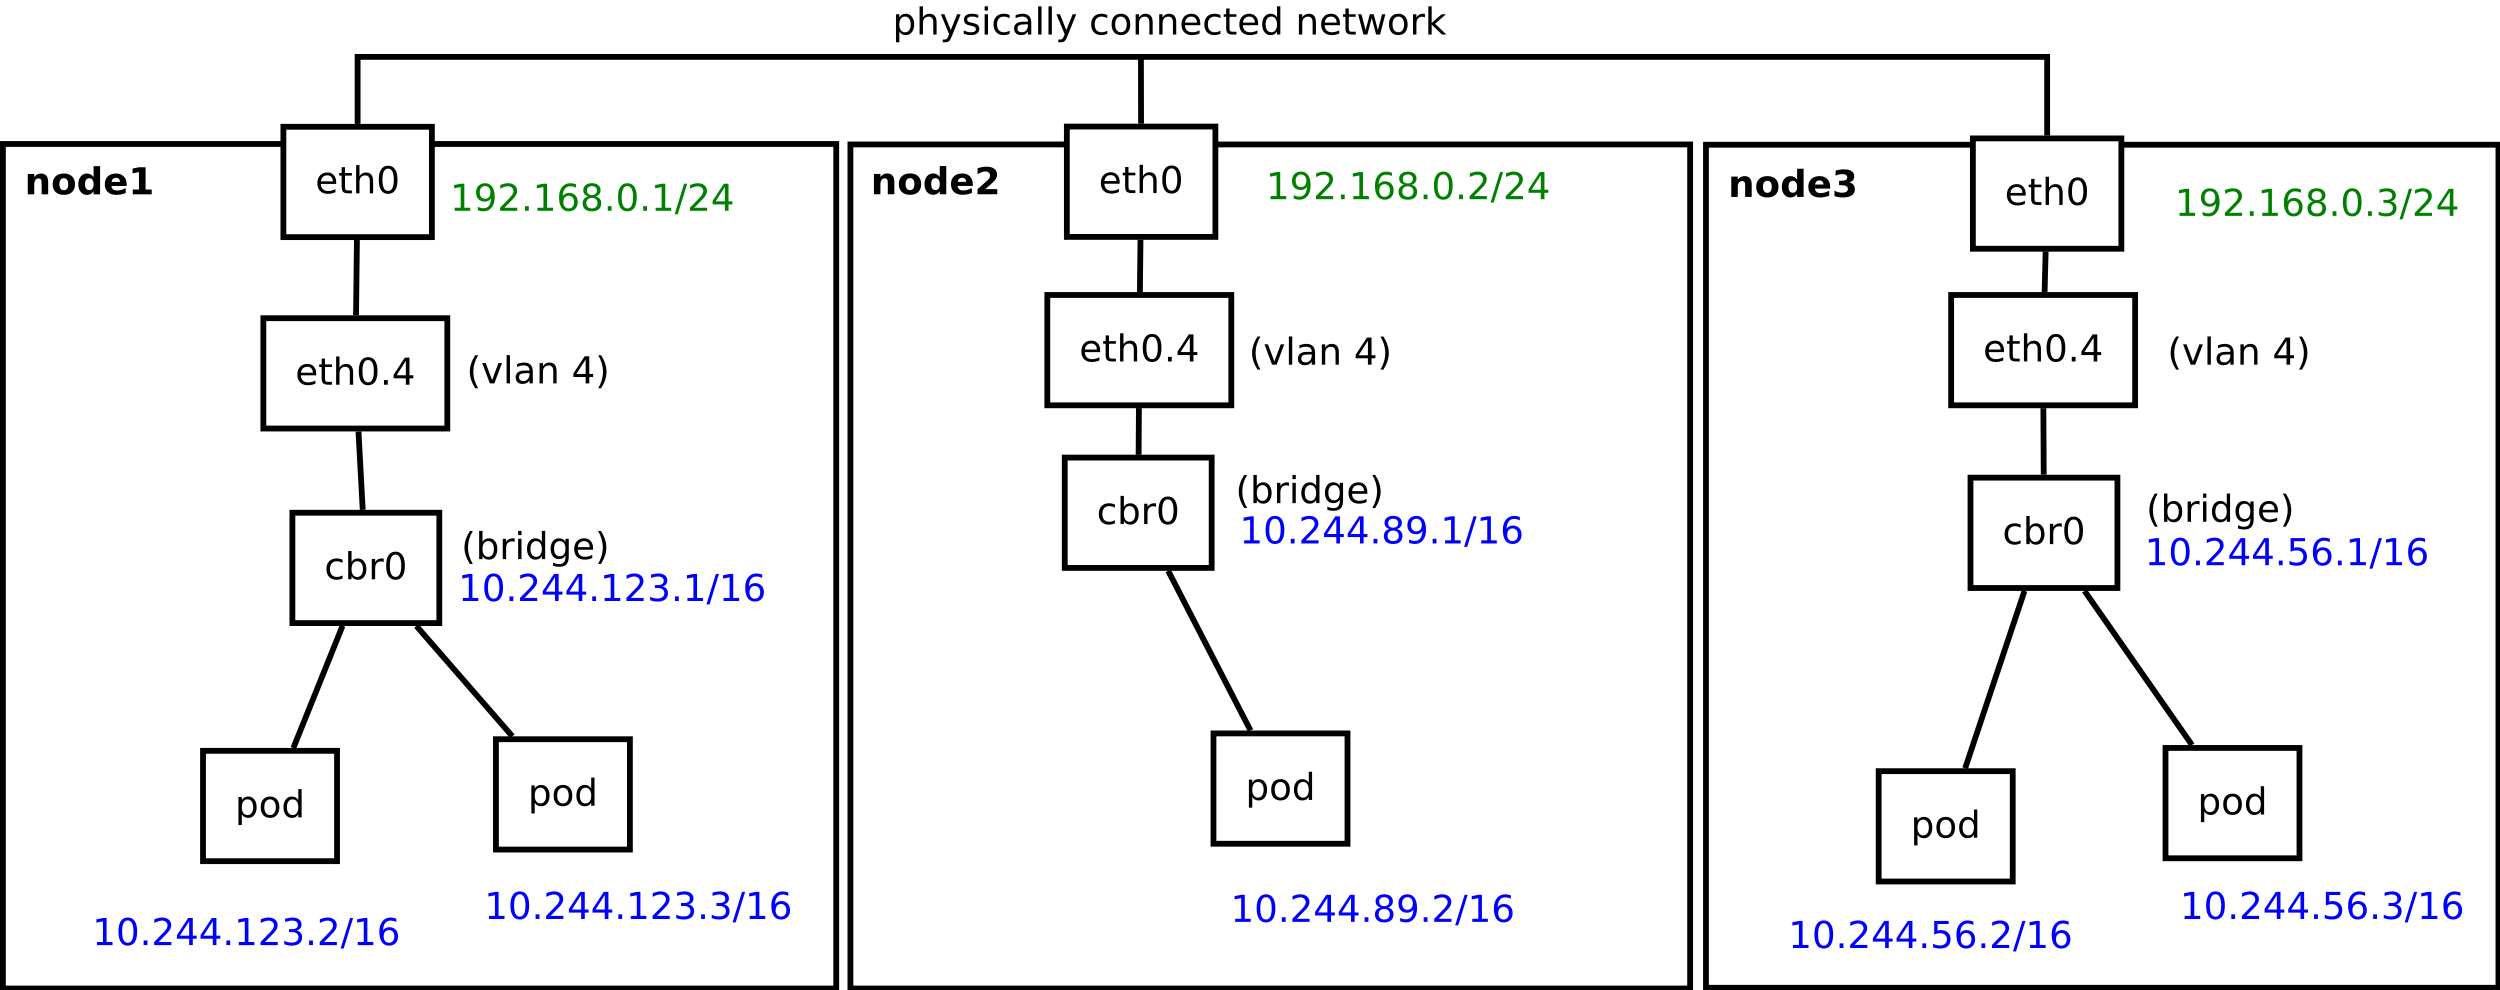 <?xml version="1.0" encoding="UTF-8"?>
<svg xmlns="http://www.w3.org/2000/svg" xmlns:xlink="http://www.w3.org/1999/xlink" width="861pt" height="341pt" viewBox="0 0 861 341" version="1.1">
<defs>
<g>
<symbol overflow="visible" id="glyph0-0">
<path style="stroke:none;" d="M 0.641 2.266 L 0.641 -9.016 L 7.031 -9.016 L 7.031 2.266 Z M 1.359 1.547 L 6.328 1.547 L 6.328 -8.297 L 1.359 -8.297 Z M 1.359 1.547 "/>
</symbol>
<symbol overflow="visible" id="glyph0-1">
<path style="stroke:none;" d="M 6.25 -6.734 L 6.25 -5.656 C 5.914 -5.832 5.586 -5.961 5.266 -6.047 C 4.941 -6.141 4.613 -6.188 4.281 -6.188 C 3.531 -6.188 2.945 -5.953 2.531 -5.484 C 2.125 -5.016 1.922 -4.352 1.922 -3.5 C 1.922 -2.645 2.125 -1.977 2.531 -1.5 C 2.945 -1.031 3.531 -0.797 4.281 -0.797 C 4.613 -0.797 4.941 -0.836 5.266 -0.922 C 5.586 -1.016 5.914 -1.148 6.25 -1.328 L 6.25 -0.266 C 5.926 -0.117 5.594 -0.008 5.25 0.062 C 4.906 0.145 4.539 0.188 4.156 0.188 C 3.094 0.188 2.25 -0.145 1.625 -0.812 C 1.008 -1.477 0.703 -2.375 0.703 -3.5 C 0.703 -4.633 1.016 -5.531 1.641 -6.188 C 2.273 -6.844 3.133 -7.172 4.219 -7.172 C 4.57 -7.172 4.914 -7.133 5.25 -7.062 C 5.594 -6.988 5.926 -6.879 6.25 -6.734 Z M 6.25 -6.734 "/>
</symbol>
<symbol overflow="visible" id="glyph0-2">
<path style="stroke:none;" d="M 6.234 -3.5 C 6.234 -4.344 6.055 -5.004 5.703 -5.484 C 5.359 -5.961 4.883 -6.203 4.281 -6.203 C 3.664 -6.203 3.18 -5.961 2.828 -5.484 C 2.484 -5.004 2.312 -4.344 2.312 -3.5 C 2.312 -2.645 2.484 -1.977 2.828 -1.5 C 3.18 -1.02 3.664 -0.781 4.281 -0.781 C 4.883 -0.781 5.359 -1.02 5.703 -1.5 C 6.055 -1.977 6.234 -2.645 6.234 -3.5 Z M 2.312 -5.938 C 2.562 -6.352 2.867 -6.66 3.234 -6.859 C 3.598 -7.066 4.039 -7.172 4.562 -7.172 C 5.406 -7.172 6.094 -6.832 6.625 -6.156 C 7.156 -5.477 7.422 -4.594 7.422 -3.5 C 7.422 -2.395 7.156 -1.504 6.625 -0.828 C 6.094 -0.148 5.406 0.188 4.562 0.188 C 4.039 0.188 3.598 0.086 3.234 -0.109 C 2.867 -0.316 2.562 -0.629 2.312 -1.047 L 2.312 0 L 1.156 0 L 1.156 -9.719 L 2.312 -9.719 Z M 2.312 -5.938 "/>
</symbol>
<symbol overflow="visible" id="glyph0-3">
<path style="stroke:none;" d="M 5.266 -5.922 C 5.129 -5.992 4.984 -6.047 4.828 -6.078 C 4.68 -6.117 4.52 -6.141 4.344 -6.141 C 3.688 -6.141 3.18 -5.926 2.828 -5.5 C 2.484 -5.082 2.312 -4.477 2.312 -3.688 L 2.312 0 L 1.156 0 L 1.156 -7 L 2.312 -7 L 2.312 -5.906 C 2.562 -6.332 2.879 -6.648 3.266 -6.859 C 3.648 -7.066 4.117 -7.172 4.672 -7.172 C 4.754 -7.172 4.844 -7.164 4.938 -7.156 C 5.031 -7.145 5.133 -7.129 5.25 -7.109 Z M 5.266 -5.922 "/>
</symbol>
<symbol overflow="visible" id="glyph0-4">
<path style="stroke:none;" d="M 4.062 -8.5 C 3.414 -8.5 2.926 -8.176 2.594 -7.531 C 2.27 -6.895 2.109 -5.938 2.109 -4.656 C 2.109 -3.375 2.27 -2.41 2.594 -1.766 C 2.926 -1.129 3.414 -0.812 4.062 -0.812 C 4.719 -0.812 5.207 -1.129 5.531 -1.766 C 5.863 -2.41 6.031 -3.375 6.031 -4.656 C 6.031 -5.938 5.863 -6.895 5.531 -7.531 C 5.207 -8.176 4.719 -8.5 4.062 -8.5 Z M 4.062 -9.5 C 5.113 -9.5 5.914 -9.082 6.469 -8.25 C 7.02 -7.426 7.297 -6.227 7.297 -4.656 C 7.297 -3.082 7.02 -1.879 6.469 -1.047 C 5.914 -0.223 5.113 0.188 4.062 0.188 C 3.02 0.188 2.223 -0.223 1.672 -1.047 C 1.117 -1.879 0.844 -3.082 0.844 -4.656 C 0.844 -6.227 1.117 -7.426 1.672 -8.25 C 2.223 -9.082 3.02 -9.5 4.062 -9.5 Z M 4.062 -9.5 "/>
</symbol>
<symbol overflow="visible" id="glyph0-5">
<path style="stroke:none;" d="M 7.188 -3.781 L 7.188 -3.219 L 1.906 -3.219 C 1.957 -2.426 2.195 -1.82 2.625 -1.406 C 3.051 -1 3.645 -0.797 4.406 -0.797 C 4.844 -0.797 5.27 -0.848 5.688 -0.953 C 6.102 -1.066 6.516 -1.227 6.922 -1.438 L 6.922 -0.359 C 6.516 -0.18 6.094 -0.047 5.656 0.047 C 5.219 0.141 4.781 0.188 4.344 0.188 C 3.219 0.188 2.328 -0.133 1.672 -0.781 C 1.023 -1.438 0.703 -2.32 0.703 -3.438 C 0.703 -4.582 1.008 -5.488 1.625 -6.156 C 2.25 -6.832 3.086 -7.172 4.141 -7.172 C 5.078 -7.172 5.816 -6.863 6.359 -6.25 C 6.91 -5.645 7.188 -4.82 7.188 -3.781 Z M 6.047 -4.125 C 6.035 -4.75 5.859 -5.25 5.516 -5.625 C 5.172 -6 4.719 -6.188 4.156 -6.188 C 3.508 -6.188 2.992 -6.004 2.609 -5.641 C 2.223 -5.285 2 -4.781 1.938 -4.125 Z M 6.047 -4.125 "/>
</symbol>
<symbol overflow="visible" id="glyph0-6">
<path style="stroke:none;" d="M 2.344 -8.984 L 2.344 -7 L 4.719 -7 L 4.719 -6.109 L 2.344 -6.109 L 2.344 -2.312 C 2.344 -1.738 2.422 -1.367 2.578 -1.203 C 2.734 -1.047 3.051 -0.969 3.531 -0.969 L 4.719 -0.969 L 4.719 0 L 3.531 0 C 2.645 0 2.031 -0.164 1.688 -0.5 C 1.352 -0.832 1.188 -1.438 1.188 -2.312 L 1.188 -6.109 L 0.344 -6.109 L 0.344 -7 L 1.188 -7 L 1.188 -8.984 Z M 2.344 -8.984 "/>
</symbol>
<symbol overflow="visible" id="glyph0-7">
<path style="stroke:none;" d="M 7.016 -4.219 L 7.016 0 L 5.875 0 L 5.875 -4.188 C 5.875 -4.852 5.742 -5.348 5.484 -5.672 C 5.223 -6.004 4.836 -6.172 4.328 -6.172 C 3.703 -6.172 3.207 -5.973 2.844 -5.578 C 2.488 -5.18 2.312 -4.641 2.312 -3.953 L 2.312 0 L 1.156 0 L 1.156 -9.719 L 2.312 -9.719 L 2.312 -5.906 C 2.594 -6.332 2.914 -6.648 3.281 -6.859 C 3.656 -7.066 4.086 -7.172 4.578 -7.172 C 5.379 -7.172 5.984 -6.922 6.391 -6.422 C 6.805 -5.922 7.016 -5.188 7.016 -4.219 Z M 7.016 -4.219 "/>
</symbol>
<symbol overflow="visible" id="glyph0-8">
<path style="stroke:none;" d="M 1.375 -1.594 L 2.688 -1.594 L 2.688 0 L 1.375 0 Z M 1.375 -1.594 "/>
</symbol>
<symbol overflow="visible" id="glyph0-9">
<path style="stroke:none;" d="M 4.844 -8.234 L 1.656 -3.25 L 4.844 -3.25 Z M 4.5 -9.328 L 6.094 -9.328 L 6.094 -3.25 L 7.422 -3.25 L 7.422 -2.203 L 6.094 -2.203 L 6.094 0 L 4.844 0 L 4.844 -2.203 L 0.625 -2.203 L 0.625 -3.422 Z M 4.5 -9.328 "/>
</symbol>
<symbol overflow="visible" id="glyph0-10">
<path style="stroke:none;" d="M 1.594 -1.062 L 3.656 -1.062 L 3.656 -8.172 L 1.406 -7.734 L 1.406 -8.875 L 3.641 -9.328 L 4.906 -9.328 L 4.906 -1.062 L 6.953 -1.062 L 6.953 0 L 1.594 0 Z M 1.594 -1.062 "/>
</symbol>
<symbol overflow="visible" id="glyph0-11">
<path style="stroke:none;" d="M 1.406 -0.188 L 1.406 -1.344 C 1.719 -1.195 2.035 -1.082 2.359 -1 C 2.691 -0.914 3.016 -0.875 3.328 -0.875 C 4.16 -0.875 4.797 -1.156 5.234 -1.719 C 5.672 -2.281 5.922 -3.133 5.984 -4.281 C 5.742 -3.914 5.438 -3.633 5.062 -3.438 C 4.695 -3.25 4.289 -3.156 3.844 -3.156 C 2.906 -3.156 2.164 -3.438 1.625 -4 C 1.082 -4.57 0.812 -5.348 0.812 -6.328 C 0.812 -7.285 1.094 -8.051 1.656 -8.625 C 2.219 -9.207 2.973 -9.5 3.922 -9.5 C 4.992 -9.5 5.812 -9.082 6.375 -8.25 C 6.945 -7.426 7.234 -6.227 7.234 -4.656 C 7.234 -3.188 6.883 -2.008 6.188 -1.125 C 5.5 -0.25 4.562 0.188 3.375 0.188 C 3.062 0.188 2.742 0.156 2.422 0.094 C 2.098 0.031 1.758 -0.062 1.406 -0.188 Z M 3.922 -4.156 C 4.484 -4.156 4.93 -4.348 5.266 -4.734 C 5.598 -5.117 5.766 -5.648 5.766 -6.328 C 5.766 -6.992 5.598 -7.52 5.266 -7.906 C 4.93 -8.301 4.484 -8.5 3.922 -8.5 C 3.348 -8.5 2.895 -8.301 2.562 -7.906 C 2.238 -7.52 2.078 -6.992 2.078 -6.328 C 2.078 -5.648 2.238 -5.117 2.562 -4.734 C 2.895 -4.348 3.348 -4.156 3.922 -4.156 Z M 3.922 -4.156 "/>
</symbol>
<symbol overflow="visible" id="glyph0-12">
<path style="stroke:none;" d="M 2.453 -1.062 L 6.859 -1.062 L 6.859 0 L 0.938 0 L 0.938 -1.062 C 1.414 -1.562 2.066 -2.227 2.891 -3.062 C 3.723 -3.895 4.242 -4.43 4.453 -4.672 C 4.859 -5.129 5.141 -5.516 5.297 -5.828 C 5.461 -6.141 5.547 -6.445 5.547 -6.75 C 5.547 -7.25 5.367 -7.656 5.016 -7.969 C 4.672 -8.281 4.219 -8.438 3.656 -8.438 C 3.258 -8.438 2.844 -8.363 2.406 -8.219 C 1.969 -8.082 1.5 -7.879 1 -7.609 L 1 -8.875 C 1.508 -9.082 1.984 -9.238 2.422 -9.344 C 2.867 -9.445 3.273 -9.5 3.641 -9.5 C 4.609 -9.5 5.379 -9.254 5.953 -8.766 C 6.523 -8.285 6.812 -7.641 6.812 -6.828 C 6.812 -6.453 6.738 -6.094 6.594 -5.75 C 6.445 -5.406 6.188 -5 5.812 -4.531 C 5.707 -4.406 5.375 -4.055 4.812 -3.484 C 4.258 -2.91 3.473 -2.102 2.453 -1.062 Z M 2.453 -1.062 "/>
</symbol>
<symbol overflow="visible" id="glyph0-13">
<path style="stroke:none;" d="M 4.219 -5.172 C 3.656 -5.172 3.207 -4.973 2.875 -4.578 C 2.539 -4.191 2.375 -3.664 2.375 -3 C 2.375 -2.32 2.539 -1.785 2.875 -1.391 C 3.207 -1.004 3.656 -0.812 4.219 -0.812 C 4.789 -0.812 5.238 -1.004 5.562 -1.391 C 5.895 -1.785 6.062 -2.32 6.062 -3 C 6.062 -3.664 5.895 -4.191 5.562 -4.578 C 5.238 -4.973 4.789 -5.172 4.219 -5.172 Z M 6.734 -9.125 L 6.734 -7.969 C 6.41 -8.125 6.086 -8.238 5.766 -8.312 C 5.441 -8.395 5.125 -8.438 4.812 -8.438 C 3.977 -8.438 3.344 -8.156 2.906 -7.594 C 2.469 -7.031 2.219 -6.18 2.156 -5.047 C 2.395 -5.41 2.695 -5.688 3.062 -5.875 C 3.438 -6.07 3.848 -6.172 4.297 -6.172 C 5.234 -6.172 5.973 -5.883 6.516 -5.312 C 7.055 -4.75 7.328 -3.977 7.328 -3 C 7.328 -2.039 7.047 -1.27 6.484 -0.688 C 5.922 -0.102 5.164 0.188 4.219 0.188 C 3.145 0.188 2.32 -0.223 1.75 -1.047 C 1.176 -1.879 0.891 -3.082 0.891 -4.656 C 0.891 -6.125 1.238 -7.297 1.938 -8.172 C 2.645 -9.055 3.586 -9.5 4.766 -9.5 C 5.078 -9.5 5.395 -9.469 5.719 -9.406 C 6.039 -9.344 6.379 -9.25 6.734 -9.125 Z M 6.734 -9.125 "/>
</symbol>
<symbol overflow="visible" id="glyph0-14">
<path style="stroke:none;" d="M 4.062 -4.438 C 3.469 -4.438 3 -4.273 2.656 -3.953 C 2.312 -3.629 2.141 -3.188 2.141 -2.625 C 2.141 -2.062 2.312 -1.617 2.656 -1.297 C 3 -0.973 3.469 -0.812 4.062 -0.812 C 4.664 -0.812 5.141 -0.973 5.484 -1.297 C 5.828 -1.617 6 -2.062 6 -2.625 C 6 -3.188 5.828 -3.629 5.484 -3.953 C 5.141 -4.273 4.664 -4.438 4.062 -4.438 Z M 2.812 -4.969 C 2.27 -5.102 1.848 -5.352 1.547 -5.719 C 1.242 -6.094 1.094 -6.547 1.094 -7.078 C 1.094 -7.828 1.359 -8.414 1.891 -8.844 C 2.422 -9.281 3.145 -9.5 4.062 -9.5 C 5 -9.5 5.727 -9.281 6.25 -8.844 C 6.781 -8.414 7.047 -7.828 7.047 -7.078 C 7.047 -6.547 6.895 -6.094 6.594 -5.719 C 6.289 -5.352 5.875 -5.102 5.344 -4.969 C 5.945 -4.82 6.414 -4.539 6.75 -4.125 C 7.094 -3.719 7.266 -3.219 7.266 -2.625 C 7.266 -1.719 6.988 -1.02 6.438 -0.531 C 5.883 -0.051 5.094 0.188 4.062 0.188 C 3.039 0.188 2.254 -0.051 1.703 -0.531 C 1.148 -1.02 0.875 -1.719 0.875 -2.625 C 0.875 -3.219 1.039 -3.719 1.375 -4.125 C 1.719 -4.539 2.195 -4.82 2.812 -4.969 Z M 2.344 -6.953 C 2.344 -6.473 2.492 -6.098 2.797 -5.828 C 3.098 -5.555 3.52 -5.422 4.062 -5.422 C 4.602 -5.422 5.023 -5.555 5.328 -5.828 C 5.641 -6.098 5.797 -6.473 5.797 -6.953 C 5.797 -7.441 5.641 -7.82 5.328 -8.094 C 5.023 -8.363 4.602 -8.5 4.062 -8.5 C 3.52 -8.5 3.098 -8.363 2.797 -8.094 C 2.492 -7.82 2.344 -7.441 2.344 -6.953 Z M 2.344 -6.953 "/>
</symbol>
<symbol overflow="visible" id="glyph0-15">
<path style="stroke:none;" d="M 3.25 -9.328 L 4.312 -9.328 L 1.062 1.188 L 0 1.188 Z M 3.25 -9.328 "/>
</symbol>
<symbol overflow="visible" id="glyph0-16">
<path style="stroke:none;" d="M 5.188 -5.031 C 5.789 -4.906 6.258 -4.633 6.594 -4.219 C 6.938 -3.812 7.109 -3.312 7.109 -2.719 C 7.109 -1.789 6.789 -1.07 6.156 -0.562 C 5.531 -0.062 4.633 0.188 3.469 0.188 C 3.07 0.188 2.664 0.145 2.25 0.062 C 1.844 -0.008 1.414 -0.125 0.969 -0.281 L 0.969 -1.5 C 1.32 -1.289 1.707 -1.133 2.125 -1.031 C 2.539 -0.926 2.977 -0.875 3.438 -0.875 C 4.227 -0.875 4.828 -1.031 5.234 -1.344 C 5.648 -1.656 5.859 -2.113 5.859 -2.719 C 5.859 -3.258 5.664 -3.688 5.281 -4 C 4.895 -4.312 4.359 -4.469 3.672 -4.469 L 2.594 -4.469 L 2.594 -5.5 L 3.719 -5.5 C 4.344 -5.5 4.816 -5.625 5.141 -5.875 C 5.473 -6.125 5.641 -6.484 5.641 -6.953 C 5.641 -7.43 5.469 -7.797 5.125 -8.047 C 4.789 -8.305 4.305 -8.438 3.672 -8.438 C 3.328 -8.438 2.957 -8.395 2.562 -8.312 C 2.164 -8.238 1.727 -8.125 1.25 -7.969 L 1.25 -9.094 C 1.727 -9.227 2.176 -9.328 2.594 -9.391 C 3.02 -9.461 3.414 -9.5 3.781 -9.5 C 4.738 -9.5 5.492 -9.281 6.047 -8.844 C 6.609 -8.406 6.891 -7.816 6.891 -7.078 C 6.891 -6.566 6.742 -6.129 6.453 -5.766 C 6.16 -5.41 5.738 -5.164 5.188 -5.031 Z M 5.188 -5.031 "/>
</symbol>
<symbol overflow="visible" id="glyph0-17">
<path style="stroke:none;" d="M 2.312 -1.047 L 2.312 2.656 L 1.156 2.656 L 1.156 -7 L 2.312 -7 L 2.312 -5.938 C 2.562 -6.352 2.867 -6.66 3.234 -6.859 C 3.598 -7.066 4.039 -7.172 4.562 -7.172 C 5.406 -7.172 6.094 -6.832 6.625 -6.156 C 7.156 -5.477 7.422 -4.594 7.422 -3.5 C 7.422 -2.395 7.156 -1.504 6.625 -0.828 C 6.094 -0.148 5.406 0.188 4.562 0.188 C 4.039 0.188 3.598 0.086 3.234 -0.109 C 2.867 -0.316 2.562 -0.629 2.312 -1.047 Z M 6.234 -3.5 C 6.234 -4.344 6.055 -5.004 5.703 -5.484 C 5.359 -5.961 4.883 -6.203 4.281 -6.203 C 3.664 -6.203 3.18 -5.961 2.828 -5.484 C 2.484 -5.004 2.312 -4.344 2.312 -3.5 C 2.312 -2.645 2.484 -1.977 2.828 -1.5 C 3.18 -1.02 3.664 -0.781 4.281 -0.781 C 4.883 -0.781 5.359 -1.02 5.703 -1.5 C 6.055 -1.977 6.234 -2.645 6.234 -3.5 Z M 6.234 -3.5 "/>
</symbol>
<symbol overflow="visible" id="glyph0-18">
<path style="stroke:none;" d="M 3.922 -6.188 C 3.305 -6.188 2.816 -5.945 2.453 -5.469 C 2.098 -4.988 1.922 -4.332 1.922 -3.5 C 1.922 -2.656 2.098 -1.992 2.453 -1.516 C 2.805 -1.035 3.297 -0.797 3.922 -0.797 C 4.535 -0.797 5.02 -1.035 5.375 -1.516 C 5.727 -2.004 5.906 -2.664 5.906 -3.5 C 5.906 -4.32 5.727 -4.973 5.375 -5.453 C 5.02 -5.941 4.535 -6.188 3.922 -6.188 Z M 3.922 -7.172 C 4.922 -7.172 5.703 -6.844 6.266 -6.188 C 6.836 -5.539 7.125 -4.645 7.125 -3.5 C 7.125 -2.352 6.836 -1.453 6.266 -0.797 C 5.703 -0.141 4.922 0.188 3.922 0.188 C 2.91 0.188 2.117 -0.141 1.547 -0.797 C 0.984 -1.453 0.703 -2.352 0.703 -3.5 C 0.703 -4.645 0.984 -5.539 1.547 -6.188 C 2.117 -6.844 2.91 -7.172 3.922 -7.172 Z M 3.922 -7.172 "/>
</symbol>
<symbol overflow="visible" id="glyph0-19">
<path style="stroke:none;" d="M 5.812 -5.938 L 5.812 -9.719 L 6.953 -9.719 L 6.953 0 L 5.812 0 L 5.812 -1.047 C 5.57 -0.629 5.266 -0.316 4.891 -0.109 C 4.523 0.086 4.082 0.188 3.562 0.188 C 2.719 0.188 2.031 -0.148 1.5 -0.828 C 0.969 -1.504 0.703 -2.395 0.703 -3.5 C 0.703 -4.594 0.969 -5.477 1.5 -6.156 C 2.031 -6.832 2.719 -7.172 3.562 -7.172 C 4.082 -7.172 4.523 -7.066 4.891 -6.859 C 5.266 -6.66 5.57 -6.352 5.812 -5.938 Z M 1.891 -3.5 C 1.891 -2.645 2.062 -1.977 2.406 -1.5 C 2.758 -1.02 3.238 -0.781 3.844 -0.781 C 4.457 -0.781 4.938 -1.02 5.281 -1.5 C 5.633 -1.977 5.812 -2.645 5.812 -3.5 C 5.812 -4.344 5.633 -5.004 5.281 -5.484 C 4.938 -5.961 4.457 -6.203 3.844 -6.203 C 3.238 -6.203 2.758 -5.961 2.406 -5.484 C 2.062 -5.004 1.891 -4.344 1.891 -3.5 Z M 1.891 -3.5 "/>
</symbol>
<symbol overflow="visible" id="glyph0-20">
<path style="stroke:none;" d="M 1.375 -9.328 L 6.344 -9.328 L 6.344 -8.266 L 2.531 -8.266 L 2.531 -5.984 C 2.719 -6.047 2.898 -6.094 3.078 -6.125 C 3.266 -6.156 3.453 -6.172 3.641 -6.172 C 4.68 -6.172 5.504 -5.883 6.109 -5.312 C 6.711 -4.738 7.016 -3.969 7.016 -3 C 7.016 -1.988 6.703 -1.203 6.078 -0.641 C 5.461 -0.086 4.582 0.188 3.438 0.188 C 3.051 0.188 2.656 0.148 2.25 0.078 C 1.844 0.016 1.422 -0.082 0.984 -0.219 L 0.984 -1.484 C 1.359 -1.285 1.742 -1.133 2.141 -1.031 C 2.547 -0.926 2.973 -0.875 3.422 -0.875 C 4.141 -0.875 4.707 -1.062 5.125 -1.438 C 5.551 -1.82 5.766 -2.344 5.766 -3 C 5.766 -3.645 5.551 -4.156 5.125 -4.531 C 4.707 -4.914 4.141 -5.109 3.422 -5.109 C 3.078 -5.109 2.738 -5.066 2.406 -4.984 C 2.07 -4.91 1.727 -4.797 1.375 -4.641 Z M 1.375 -9.328 "/>
</symbol>
<symbol overflow="visible" id="glyph0-21">
<path style="stroke:none;" d="M 4.125 0.656 C 3.789 1.488 3.469 2.031 3.156 2.281 C 2.852 2.531 2.445 2.656 1.938 2.656 L 1.016 2.656 L 1.016 1.703 L 1.688 1.703 C 2 1.703 2.242 1.625 2.422 1.469 C 2.598 1.32 2.789 0.969 3 0.406 L 3.219 -0.109 L 0.375 -7 L 1.594 -7 L 3.781 -1.531 L 5.969 -7 L 7.188 -7 Z M 4.125 0.656 "/>
</symbol>
<symbol overflow="visible" id="glyph0-22">
<path style="stroke:none;" d="M 5.672 -6.797 L 5.672 -5.703 C 5.348 -5.867 5.008 -5.992 4.656 -6.078 C 4.301 -6.16 3.938 -6.203 3.562 -6.203 C 3 -6.203 2.57 -6.113 2.281 -5.938 C 2 -5.77 1.859 -5.508 1.859 -5.156 C 1.859 -4.883 1.957 -4.672 2.156 -4.516 C 2.363 -4.367 2.773 -4.227 3.391 -4.094 L 3.781 -4 C 4.602 -3.832 5.188 -3.586 5.531 -3.266 C 5.875 -2.941 6.047 -2.5 6.047 -1.938 C 6.047 -1.281 5.785 -0.758 5.266 -0.375 C 4.754 0 4.051 0.188 3.156 0.188 C 2.781 0.188 2.391 0.148 1.984 0.078 C 1.578 0.004 1.145 -0.102 0.688 -0.25 L 0.688 -1.438 C 1.113 -1.219 1.531 -1.051 1.938 -0.938 C 2.352 -0.832 2.766 -0.781 3.172 -0.781 C 3.711 -0.781 4.129 -0.875 4.422 -1.062 C 4.711 -1.25 4.859 -1.508 4.859 -1.844 C 4.859 -2.156 4.754 -2.395 4.547 -2.562 C 4.336 -2.727 3.875 -2.891 3.156 -3.047 L 2.766 -3.141 C 2.047 -3.285 1.531 -3.516 1.219 -3.828 C 0.906 -4.141 0.75 -4.566 0.75 -5.109 C 0.75 -5.766 0.977 -6.27 1.438 -6.625 C 1.906 -6.988 2.57 -7.172 3.438 -7.172 C 3.852 -7.172 4.25 -7.141 4.625 -7.078 C 5 -7.016 5.348 -6.922 5.672 -6.797 Z M 5.672 -6.797 "/>
</symbol>
<symbol overflow="visible" id="glyph0-23">
<path style="stroke:none;" d="M 1.203 -7 L 2.359 -7 L 2.359 0 L 1.203 0 Z M 1.203 -9.719 L 2.359 -9.719 L 2.359 -8.266 L 1.203 -8.266 Z M 1.203 -9.719 "/>
</symbol>
<symbol overflow="visible" id="glyph0-24">
<path style="stroke:none;" d="M 4.391 -3.516 C 3.461 -3.516 2.816 -3.406 2.453 -3.188 C 2.098 -2.977 1.922 -2.617 1.922 -2.109 C 1.922 -1.703 2.051 -1.379 2.312 -1.141 C 2.582 -0.898 2.953 -0.781 3.422 -0.781 C 4.055 -0.781 4.566 -1.004 4.953 -1.453 C 5.336 -1.91 5.531 -2.516 5.531 -3.266 L 5.531 -3.516 Z M 6.672 -4 L 6.672 0 L 5.531 0 L 5.531 -1.062 C 5.27 -0.633 4.941 -0.316 4.547 -0.109 C 4.16 0.086 3.68 0.188 3.109 0.188 C 2.391 0.188 1.816 -0.016 1.391 -0.422 C 0.973 -0.828 0.766 -1.363 0.766 -2.031 C 0.766 -2.82 1.023 -3.414 1.547 -3.812 C 2.078 -4.219 2.867 -4.422 3.922 -4.422 L 5.531 -4.422 L 5.531 -4.531 C 5.531 -5.062 5.352 -5.469 5 -5.75 C 4.656 -6.039 4.172 -6.188 3.547 -6.188 C 3.141 -6.188 2.75 -6.141 2.375 -6.047 C 2 -5.953 1.633 -5.812 1.281 -5.625 L 1.281 -6.672 C 1.695 -6.836 2.102 -6.961 2.5 -7.047 C 2.895 -7.129 3.281 -7.172 3.656 -7.172 C 4.676 -7.172 5.43 -6.906 5.922 -6.375 C 6.422 -5.852 6.672 -5.062 6.672 -4 Z M 6.672 -4 "/>
</symbol>
<symbol overflow="visible" id="glyph0-25">
<path style="stroke:none;" d="M 1.203 -9.719 L 2.359 -9.719 L 2.359 0 L 1.203 0 Z M 1.203 -9.719 "/>
</symbol>
<symbol overflow="visible" id="glyph0-26">
<path style="stroke:none;" d=""/>
</symbol>
<symbol overflow="visible" id="glyph0-27">
<path style="stroke:none;" d="M 7.016 -4.219 L 7.016 0 L 5.875 0 L 5.875 -4.188 C 5.875 -4.852 5.742 -5.348 5.484 -5.672 C 5.223 -6.004 4.836 -6.172 4.328 -6.172 C 3.703 -6.172 3.207 -5.973 2.844 -5.578 C 2.488 -5.18 2.312 -4.641 2.312 -3.953 L 2.312 0 L 1.156 0 L 1.156 -7 L 2.312 -7 L 2.312 -5.906 C 2.594 -6.332 2.914 -6.648 3.281 -6.859 C 3.656 -7.066 4.086 -7.172 4.578 -7.172 C 5.379 -7.172 5.984 -6.922 6.391 -6.422 C 6.805 -5.922 7.016 -5.188 7.016 -4.219 Z M 7.016 -4.219 "/>
</symbol>
<symbol overflow="visible" id="glyph0-28">
<path style="stroke:none;" d="M 0.531 -7 L 1.688 -7 L 3.125 -1.531 L 4.562 -7 L 5.906 -7 L 7.344 -1.531 L 8.781 -7 L 9.922 -7 L 8.094 0 L 6.734 0 L 5.234 -5.734 L 3.719 0 L 2.375 0 Z M 0.531 -7 "/>
</symbol>
<symbol overflow="visible" id="glyph0-29">
<path style="stroke:none;" d="M 1.156 -9.719 L 2.312 -9.719 L 2.312 -3.984 L 5.75 -7 L 7.219 -7 L 3.5 -3.719 L 7.375 0 L 5.875 0 L 2.312 -3.422 L 2.312 0 L 1.156 0 Z M 1.156 -9.719 "/>
</symbol>
<symbol overflow="visible" id="glyph0-30">
<path style="stroke:none;" d="M 3.969 -9.703 C 3.406 -8.742 2.988 -7.797 2.719 -6.859 C 2.445 -5.93 2.312 -4.984 2.312 -4.016 C 2.312 -3.055 2.445 -2.102 2.719 -1.156 C 3 -0.219 3.414 0.727 3.969 1.688 L 2.969 1.688 C 2.344 0.707 1.875 -0.254 1.562 -1.203 C 1.25 -2.148 1.094 -3.086 1.094 -4.016 C 1.094 -4.941 1.25 -5.875 1.562 -6.812 C 1.875 -7.758 2.344 -8.723 2.969 -9.703 Z M 3.969 -9.703 "/>
</symbol>
<symbol overflow="visible" id="glyph0-31">
<path style="stroke:none;" d="M 0.375 -7 L 1.594 -7 L 3.781 -1.125 L 5.969 -7 L 7.188 -7 L 4.562 0 L 3 0 Z M 0.375 -7 "/>
</symbol>
<symbol overflow="visible" id="glyph0-32">
<path style="stroke:none;" d="M 1.031 -9.703 L 2.031 -9.703 C 2.656 -8.723 3.117 -7.758 3.422 -6.812 C 3.734 -5.875 3.891 -4.941 3.891 -4.016 C 3.891 -3.086 3.734 -2.148 3.422 -1.203 C 3.117 -0.254 2.656 0.707 2.031 1.688 L 1.031 1.688 C 1.582 0.727 1.992 -0.219 2.266 -1.156 C 2.535 -2.102 2.672 -3.055 2.672 -4.016 C 2.672 -4.984 2.535 -5.93 2.266 -6.859 C 1.992 -7.797 1.582 -8.742 1.031 -9.703 Z M 1.031 -9.703 "/>
</symbol>
<symbol overflow="visible" id="glyph0-33">
<path style="stroke:none;" d="M 5.812 -3.578 C 5.812 -4.41 5.641 -5.055 5.297 -5.516 C 4.953 -5.973 4.469 -6.203 3.844 -6.203 C 3.227 -6.203 2.75 -5.973 2.406 -5.516 C 2.062 -5.055 1.891 -4.41 1.891 -3.578 C 1.891 -2.754 2.062 -2.113 2.406 -1.656 C 2.75 -1.195 3.227 -0.969 3.844 -0.969 C 4.469 -0.969 4.953 -1.195 5.297 -1.656 C 5.641 -2.113 5.812 -2.754 5.812 -3.578 Z M 6.953 -0.875 C 6.953 0.32 6.688 1.207 6.156 1.781 C 5.633 2.363 4.828 2.656 3.734 2.656 C 3.328 2.656 2.945 2.625 2.594 2.562 C 2.238 2.508 1.891 2.422 1.547 2.297 L 1.547 1.172 C 1.891 1.359 2.223 1.492 2.547 1.578 C 2.879 1.672 3.219 1.719 3.562 1.719 C 4.312 1.719 4.875 1.52 5.25 1.125 C 5.625 0.727 5.812 0.133 5.812 -0.656 L 5.812 -1.234 C 5.57 -0.816 5.266 -0.504 4.891 -0.297 C 4.523 -0.098 4.082 0 3.562 0 C 2.707 0 2.016 -0.328 1.484 -0.984 C 0.961 -1.641 0.703 -2.504 0.703 -3.578 C 0.703 -4.66 0.961 -5.531 1.484 -6.188 C 2.016 -6.844 2.707 -7.172 3.562 -7.172 C 4.082 -7.172 4.523 -7.066 4.891 -6.859 C 5.266 -6.648 5.57 -6.344 5.812 -5.938 L 5.812 -7 L 6.953 -7 Z M 6.953 -0.875 "/>
</symbol>
<symbol overflow="visible" id="glyph1-0">
<path style="stroke:none;" d="M 0.641 2.266 L 0.641 -9.016 L 7.031 -9.016 L 7.031 2.266 Z M 1.359 1.547 L 6.328 1.547 L 6.328 -8.297 L 1.359 -8.297 Z M 1.359 1.547 "/>
</symbol>
<symbol overflow="visible" id="glyph1-1">
<path style="stroke:none;" d="M 8.109 -4.266 L 8.109 0 L 5.859 0 L 5.859 -3.266 C 5.859 -3.867 5.844 -4.285 5.812 -4.516 C 5.789 -4.742 5.75 -4.91 5.688 -5.016 C 5.594 -5.16 5.469 -5.273 5.312 -5.359 C 5.164 -5.441 5 -5.484 4.812 -5.484 C 4.344 -5.484 3.973 -5.301 3.703 -4.938 C 3.441 -4.582 3.312 -4.082 3.312 -3.438 L 3.312 0 L 1.078 0 L 1.078 -7 L 3.312 -7 L 3.312 -5.969 C 3.645 -6.375 4 -6.676 4.375 -6.875 C 4.758 -7.07 5.18 -7.172 5.641 -7.172 C 6.453 -7.172 7.066 -6.922 7.484 -6.422 C 7.898 -5.93 8.109 -5.211 8.109 -4.266 Z M 8.109 -4.266 "/>
</symbol>
<symbol overflow="visible" id="glyph1-2">
<path style="stroke:none;" d="M 4.406 -5.562 C 3.906 -5.562 3.523 -5.383 3.266 -5.031 C 3.004 -4.676 2.875 -4.164 2.875 -3.5 C 2.875 -2.82 3.004 -2.305 3.266 -1.953 C 3.523 -1.598 3.906 -1.422 4.406 -1.422 C 4.895 -1.422 5.266 -1.598 5.516 -1.953 C 5.773 -2.305 5.906 -2.82 5.906 -3.5 C 5.906 -4.164 5.773 -4.676 5.516 -5.031 C 5.266 -5.383 4.895 -5.562 4.406 -5.562 Z M 4.406 -7.172 C 5.613 -7.172 6.551 -6.844 7.219 -6.188 C 7.895 -5.539 8.234 -4.645 8.234 -3.5 C 8.234 -2.344 7.895 -1.438 7.219 -0.781 C 6.551 -0.133 5.613 0.188 4.406 0.188 C 3.195 0.188 2.25 -0.133 1.562 -0.781 C 0.883 -1.438 0.547 -2.344 0.547 -3.5 C 0.547 -4.645 0.883 -5.539 1.562 -6.188 C 2.25 -6.844 3.195 -7.172 4.406 -7.172 Z M 4.406 -7.172 "/>
</symbol>
<symbol overflow="visible" id="glyph1-3">
<path style="stroke:none;" d="M 5.844 -5.969 L 5.844 -9.719 L 8.078 -9.719 L 8.078 0 L 5.844 0 L 5.844 -1.016 C 5.531 -0.598 5.188 -0.289 4.812 -0.094 C 4.445 0.094 4.02 0.188 3.531 0.188 C 2.664 0.188 1.957 -0.156 1.406 -0.844 C 0.852 -1.531 0.578 -2.414 0.578 -3.5 C 0.578 -4.57 0.852 -5.453 1.406 -6.141 C 1.957 -6.828 2.664 -7.172 3.531 -7.172 C 4.008 -7.172 4.438 -7.07 4.812 -6.875 C 5.188 -6.676 5.531 -6.375 5.844 -5.969 Z M 4.359 -1.438 C 4.836 -1.438 5.203 -1.613 5.453 -1.969 C 5.711 -2.32 5.844 -2.832 5.844 -3.5 C 5.844 -4.164 5.711 -4.672 5.453 -5.016 C 5.203 -5.367 4.836 -5.547 4.359 -5.547 C 3.891 -5.547 3.523 -5.367 3.266 -5.016 C 3.016 -4.672 2.891 -4.164 2.891 -3.5 C 2.891 -2.832 3.016 -2.32 3.266 -1.969 C 3.523 -1.613 3.891 -1.438 4.359 -1.438 Z M 4.359 -1.438 "/>
</symbol>
<symbol overflow="visible" id="glyph1-4">
<path style="stroke:none;" d="M 8.062 -3.516 L 8.062 -2.875 L 2.828 -2.875 C 2.879 -2.352 3.066 -1.961 3.391 -1.703 C 3.723 -1.441 4.18 -1.312 4.766 -1.312 C 5.234 -1.312 5.711 -1.379 6.203 -1.516 C 6.703 -1.648 7.211 -1.863 7.734 -2.156 L 7.734 -0.422 C 7.203 -0.223 6.672 -0.07 6.141 0.031 C 5.609 0.133 5.082 0.188 4.562 0.188 C 3.289 0.188 2.301 -0.133 1.594 -0.781 C 0.895 -1.426 0.547 -2.332 0.547 -3.5 C 0.547 -4.633 0.891 -5.531 1.578 -6.188 C 2.273 -6.844 3.227 -7.172 4.438 -7.172 C 5.531 -7.172 6.406 -6.836 7.062 -6.172 C 7.727 -5.516 8.062 -4.629 8.062 -3.516 Z M 5.766 -4.266 C 5.766 -4.691 5.641 -5.035 5.391 -5.297 C 5.141 -5.555 4.816 -5.688 4.422 -5.688 C 3.984 -5.688 3.629 -5.562 3.359 -5.312 C 3.086 -5.07 2.922 -4.723 2.859 -4.266 Z M 5.766 -4.266 "/>
</symbol>
<symbol overflow="visible" id="glyph1-5">
<path style="stroke:none;" d="M 1.5 -1.656 L 3.625 -1.656 L 3.625 -7.688 L 1.438 -7.234 L 1.438 -8.875 L 3.609 -9.328 L 5.906 -9.328 L 5.906 -1.656 L 8.016 -1.656 L 8.016 0 L 1.5 0 Z M 1.5 -1.656 "/>
</symbol>
<symbol overflow="visible" id="glyph1-6">
<path style="stroke:none;" d="M 3.688 -1.766 L 7.797 -1.766 L 7.797 0 L 1.016 0 L 1.016 -1.766 L 4.422 -4.781 C 4.723 -5.051 4.945 -5.316 5.094 -5.578 C 5.238 -5.836 5.312 -6.113 5.312 -6.406 C 5.312 -6.832 5.164 -7.18 4.875 -7.453 C 4.582 -7.723 4.191 -7.859 3.703 -7.859 C 3.328 -7.859 2.914 -7.773 2.469 -7.609 C 2.02 -7.453 1.539 -7.211 1.031 -6.891 L 1.031 -8.953 C 1.57 -9.129 2.109 -9.266 2.641 -9.359 C 3.172 -9.453 3.691 -9.5 4.203 -9.5 C 5.316 -9.5 6.18 -9.25 6.797 -8.75 C 7.422 -8.258 7.734 -7.578 7.734 -6.703 C 7.734 -6.191 7.598 -5.719 7.328 -5.281 C 7.066 -4.844 6.52 -4.254 5.688 -3.516 Z M 3.688 -1.766 "/>
</symbol>
<symbol overflow="visible" id="glyph1-7">
<path style="stroke:none;" d="M 5.969 -5.031 C 6.594 -4.863 7.066 -4.578 7.391 -4.172 C 7.723 -3.773 7.891 -3.27 7.891 -2.656 C 7.891 -1.727 7.535 -1.02 6.828 -0.531 C 6.117 -0.051 5.082 0.188 3.719 0.188 C 3.238 0.188 2.758 0.145 2.281 0.062 C 1.801 -0.008 1.328 -0.125 0.859 -0.281 L 0.859 -2.141 C 1.305 -1.91 1.75 -1.738 2.188 -1.625 C 2.633 -1.508 3.07 -1.453 3.5 -1.453 C 4.145 -1.453 4.633 -1.562 4.969 -1.781 C 5.312 -2.008 5.484 -2.328 5.484 -2.734 C 5.484 -3.16 5.305 -3.484 4.953 -3.703 C 4.609 -3.922 4.098 -4.031 3.422 -4.031 L 2.453 -4.031 L 2.453 -5.578 L 3.469 -5.578 C 4.07 -5.578 4.52 -5.672 4.812 -5.859 C 5.113 -6.055 5.266 -6.348 5.266 -6.734 C 5.266 -7.086 5.117 -7.363 4.828 -7.562 C 4.547 -7.758 4.141 -7.859 3.609 -7.859 C 3.223 -7.859 2.832 -7.812 2.438 -7.719 C 2.039 -7.633 1.645 -7.504 1.25 -7.328 L 1.25 -9.094 C 1.727 -9.227 2.203 -9.328 2.672 -9.391 C 3.141 -9.461 3.598 -9.5 4.047 -9.5 C 5.254 -9.5 6.16 -9.297 6.766 -8.891 C 7.367 -8.492 7.672 -7.898 7.672 -7.109 C 7.672 -6.555 7.523 -6.109 7.234 -5.766 C 6.941 -5.422 6.52 -5.176 5.969 -5.031 Z M 5.969 -5.031 "/>
</symbol>
</g>
</defs>
<g id="surface4291">
<rect x="0" y="0" width="861" height="341" style="fill:rgb(100%,100%,100%);fill-opacity:1;stroke:none;"/>
<path style="fill-rule:evenodd;fill:rgb(100%,100%,100%);fill-opacity:1;stroke-width:0.1;stroke-linecap:butt;stroke-linejoin:miter;stroke:rgb(0%,0%,0%);stroke-opacity:1;stroke-miterlimit:10;" d="M 44.927 25.813 L 58.573 25.813 L 58.573 40.33 L 44.927 40.33 Z M 44.927 25.813 " transform="matrix(20,0,0,20,-311,-466.412)"/>
<path style="fill-rule:evenodd;fill:rgb(100%,100%,100%);fill-opacity:1;stroke-width:0.1;stroke-linecap:butt;stroke-linejoin:miter;stroke:rgb(0%,0%,0%);stroke-opacity:1;stroke-miterlimit:10;" d="M 30.194 25.808 L 44.654 25.808 L 44.654 40.343 L 30.194 40.343 Z M 30.194 25.808 " transform="matrix(20,0,0,20,-311,-466.412)"/>
<path style="fill-rule:evenodd;fill:rgb(100%,100%,100%);fill-opacity:1;stroke-width:0.1;stroke-linecap:butt;stroke-linejoin:miter;stroke:rgb(0%,0%,0%);stroke-opacity:1;stroke-miterlimit:10;" d="M 15.6 25.8 L 29.95 25.8 L 29.95 40.343 L 15.6 40.343 Z M 15.6 25.8 " transform="matrix(20,0,0,20,-311,-466.412)"/>
<path style="fill-rule:evenodd;fill:rgb(100%,100%,100%);fill-opacity:1;stroke-width:0.1;stroke-linecap:butt;stroke-linejoin:miter;stroke:rgb(0%,0%,0%);stroke-opacity:1;stroke-miterlimit:10;" d="M 20.585 32.15 L 23.115 32.15 L 23.115 34.05 L 20.585 34.05 Z M 20.585 32.15 " transform="matrix(20,0,0,20,-311,-466.412)"/>
<g style="fill:rgb(0%,0%,0%);fill-opacity:1;">
  <use xlink:href="#glyph0-1" x="111.723" y="199.494"/>
  <use xlink:href="#glyph0-2" x="118.76" y="199.494"/>
  <use xlink:href="#glyph0-3" x="126.885" y="199.494"/>
  <use xlink:href="#glyph0-4" x="132.147" y="199.494"/>
</g>
<path style="fill-rule:evenodd;fill:rgb(100%,100%,100%);fill-opacity:1;stroke-width:0.1;stroke-linecap:butt;stroke-linejoin:miter;stroke:rgb(0%,0%,0%);stroke-opacity:1;stroke-miterlimit:10;" d="M 20.43 25.504 L 22.987 25.504 L 22.987 27.404 L 20.43 27.404 Z M 20.43 25.504 " transform="matrix(20,0,0,20,-311,-466.412)"/>
<g style="fill:rgb(0%,0%,0%);fill-opacity:1;">
  <use xlink:href="#glyph0-5" x="108.598" y="66.576"/>
  <use xlink:href="#glyph0-6" x="116.473" y="66.576"/>
  <use xlink:href="#glyph0-7" x="121.491" y="66.576"/>
  <use xlink:href="#glyph0-4" x="129.604" y="66.576"/>
</g>
<path style="fill-rule:evenodd;fill:rgb(100%,100%,100%);fill-opacity:1;stroke-width:0.1;stroke-linecap:butt;stroke-linejoin:miter;stroke:rgb(0%,0%,0%);stroke-opacity:1;stroke-miterlimit:10;" d="M 20.085 28.8 L 23.253 28.8 L 23.253 30.7 L 20.085 30.7 Z M 20.085 28.8 " transform="matrix(20,0,0,20,-311,-466.412)"/>
<g style="fill:rgb(0%,0%,0%);fill-opacity:1;">
  <use xlink:href="#glyph0-5" x="101.711" y="132.494"/>
  <use xlink:href="#glyph0-6" x="109.586" y="132.494"/>
  <use xlink:href="#glyph0-7" x="114.605" y="132.494"/>
  <use xlink:href="#glyph0-4" x="122.717" y="132.494"/>
  <use xlink:href="#glyph0-8" x="130.861" y="132.494"/>
  <use xlink:href="#glyph0-9" x="134.929" y="132.494"/>
</g>
<g style="fill:rgb(0%,50.196%,0%);fill-opacity:1;">
  <use xlink:href="#glyph0-10" x="155" y="72.596"/>
  <use xlink:href="#glyph0-11" x="163.144" y="72.596"/>
  <use xlink:href="#glyph0-12" x="171.287" y="72.596"/>
  <use xlink:href="#glyph0-8" x="179.431" y="72.596"/>
  <use xlink:href="#glyph0-10" x="183.5" y="72.596"/>
  <use xlink:href="#glyph0-13" x="191.644" y="72.596"/>
  <use xlink:href="#glyph0-14" x="199.787" y="72.596"/>
  <use xlink:href="#glyph0-8" x="207.931" y="72.596"/>
  <use xlink:href="#glyph0-4" x="212" y="72.596"/>
  <use xlink:href="#glyph0-8" x="220.143" y="72.596"/>
  <use xlink:href="#glyph0-10" x="224.212" y="72.596"/>
  <use xlink:href="#glyph0-15" x="232.356" y="72.596"/>
  <use xlink:href="#glyph0-12" x="236.668" y="72.596"/>
  <use xlink:href="#glyph0-9" x="244.812" y="72.596"/>
</g>
<path style="fill:none;stroke-width:0.1;stroke-linecap:butt;stroke-linejoin:miter;stroke:rgb(0%,0%,0%);stroke-opacity:1;stroke-miterlimit:10;" d="M 21.696 27.454 L 21.681 28.751 " transform="matrix(20,0,0,20,-311,-466.412)"/>
<path style="fill:none;stroke-width:0.1;stroke-linecap:butt;stroke-linejoin:miter;stroke:rgb(0%,0%,0%);stroke-opacity:1;stroke-miterlimit:10;" d="M 21.723 30.75 L 21.796 32.1 " transform="matrix(20,0,0,20,-311,-466.412)"/>
<g style="fill:rgb(0%,0%,100%);fill-opacity:1;">
  <use xlink:href="#glyph0-10" x="157.801" y="206.994"/>
  <use xlink:href="#glyph0-4" x="165.944" y="206.994"/>
  <use xlink:href="#glyph0-8" x="174.088" y="206.994"/>
  <use xlink:href="#glyph0-12" x="178.157" y="206.994"/>
  <use xlink:href="#glyph0-9" x="186.301" y="206.994"/>
  <use xlink:href="#glyph0-9" x="194.444" y="206.994"/>
  <use xlink:href="#glyph0-8" x="202.588" y="206.994"/>
  <use xlink:href="#glyph0-10" x="206.657" y="206.994"/>
  <use xlink:href="#glyph0-12" x="214.801" y="206.994"/>
  <use xlink:href="#glyph0-16" x="222.944" y="206.994"/>
  <use xlink:href="#glyph0-8" x="231.088" y="206.994"/>
  <use xlink:href="#glyph0-10" x="235.157" y="206.994"/>
  <use xlink:href="#glyph0-15" x="243.3" y="206.994"/>
  <use xlink:href="#glyph0-10" x="247.613" y="206.994"/>
  <use xlink:href="#glyph0-13" x="255.757" y="206.994"/>
</g>
<path style="fill-rule:evenodd;fill:rgb(100%,100%,100%);fill-opacity:1;stroke-width:0.1;stroke-linecap:butt;stroke-linejoin:miter;stroke:rgb(0%,0%,0%);stroke-opacity:1;stroke-miterlimit:10;" d="M 19.046 36.25 L 21.354 36.25 L 21.354 38.15 L 19.046 38.15 Z M 19.046 36.25 " transform="matrix(20,0,0,20,-311,-466.412)"/>
<g style="fill:rgb(0%,0%,0%);fill-opacity:1;">
  <use xlink:href="#glyph0-17" x="80.969" y="281.494"/>
  <use xlink:href="#glyph0-18" x="89.094" y="281.494"/>
  <use xlink:href="#glyph0-19" x="96.925" y="281.494"/>
</g>
<path style="fill-rule:evenodd;fill:rgb(100%,100%,100%);fill-opacity:1;stroke-width:0.1;stroke-linecap:butt;stroke-linejoin:miter;stroke:rgb(0%,0%,0%);stroke-opacity:1;stroke-miterlimit:10;" d="M 24.09 36.05 L 26.397 36.05 L 26.397 37.95 L 24.09 37.95 Z M 24.09 36.05 " transform="matrix(20,0,0,20,-311,-466.412)"/>
<g style="fill:rgb(0%,0%,0%);fill-opacity:1;">
  <use xlink:href="#glyph0-17" x="181.844" y="277.494"/>
  <use xlink:href="#glyph0-18" x="189.969" y="277.494"/>
  <use xlink:href="#glyph0-19" x="197.8" y="277.494"/>
</g>
<g style="fill:rgb(0%,0%,100%);fill-opacity:1;">
  <use xlink:href="#glyph0-10" x="31.801" y="325.494"/>
  <use xlink:href="#glyph0-4" x="39.944" y="325.494"/>
  <use xlink:href="#glyph0-8" x="48.088" y="325.494"/>
  <use xlink:href="#glyph0-12" x="52.157" y="325.494"/>
  <use xlink:href="#glyph0-9" x="60.301" y="325.494"/>
  <use xlink:href="#glyph0-9" x="68.444" y="325.494"/>
  <use xlink:href="#glyph0-8" x="76.588" y="325.494"/>
  <use xlink:href="#glyph0-10" x="80.657" y="325.494"/>
  <use xlink:href="#glyph0-12" x="88.801" y="325.494"/>
  <use xlink:href="#glyph0-16" x="96.944" y="325.494"/>
  <use xlink:href="#glyph0-8" x="105.088" y="325.494"/>
  <use xlink:href="#glyph0-12" x="109.157" y="325.494"/>
  <use xlink:href="#glyph0-15" x="117.3" y="325.494"/>
  <use xlink:href="#glyph0-10" x="121.613" y="325.494"/>
  <use xlink:href="#glyph0-13" x="129.757" y="325.494"/>
</g>
<g style="fill:rgb(0%,0%,100%);fill-opacity:1;">
  <use xlink:href="#glyph0-10" x="166.801" y="316.494"/>
  <use xlink:href="#glyph0-4" x="174.944" y="316.494"/>
  <use xlink:href="#glyph0-8" x="183.088" y="316.494"/>
  <use xlink:href="#glyph0-12" x="187.157" y="316.494"/>
  <use xlink:href="#glyph0-9" x="195.301" y="316.494"/>
  <use xlink:href="#glyph0-9" x="203.444" y="316.494"/>
  <use xlink:href="#glyph0-8" x="211.588" y="316.494"/>
  <use xlink:href="#glyph0-10" x="215.657" y="316.494"/>
  <use xlink:href="#glyph0-12" x="223.801" y="316.494"/>
  <use xlink:href="#glyph0-16" x="231.944" y="316.494"/>
  <use xlink:href="#glyph0-8" x="240.088" y="316.494"/>
  <use xlink:href="#glyph0-16" x="244.157" y="316.494"/>
  <use xlink:href="#glyph0-15" x="252.3" y="316.494"/>
  <use xlink:href="#glyph0-10" x="256.613" y="316.494"/>
  <use xlink:href="#glyph0-13" x="264.757" y="316.494"/>
</g>
<path style="fill:none;stroke-width:0.1;stroke-linecap:butt;stroke-linejoin:miter;stroke:rgb(0%,0%,0%);stroke-opacity:1;stroke-miterlimit:10;" d="M 20.601 36.203 L 21.449 34.097 " transform="matrix(20,0,0,20,-311,-466.412)"/>
<path style="fill:none;stroke-width:0.1;stroke-linecap:butt;stroke-linejoin:miter;stroke:rgb(0%,0%,0%);stroke-opacity:1;stroke-miterlimit:10;" d="M 24.373 36 L 22.72 34.1 " transform="matrix(20,0,0,20,-311,-466.412)"/>
<path style="fill-rule:evenodd;fill:rgb(100%,100%,100%);fill-opacity:1;stroke-width:0.1;stroke-linecap:butt;stroke-linejoin:miter;stroke:rgb(0%,0%,0%);stroke-opacity:1;stroke-miterlimit:10;" d="M 33.885 31.2 L 36.415 31.2 L 36.415 33.1 L 33.885 33.1 Z M 33.885 31.2 " transform="matrix(20,0,0,20,-311,-466.412)"/>
<g style="fill:rgb(0%,0%,0%);fill-opacity:1;">
  <use xlink:href="#glyph0-1" x="377.723" y="180.494"/>
  <use xlink:href="#glyph0-2" x="384.76" y="180.494"/>
  <use xlink:href="#glyph0-3" x="392.885" y="180.494"/>
  <use xlink:href="#glyph0-4" x="398.147" y="180.494"/>
</g>
<path style="fill-rule:evenodd;fill:rgb(100%,100%,100%);fill-opacity:1;stroke-width:0.1;stroke-linecap:butt;stroke-linejoin:miter;stroke:rgb(0%,0%,0%);stroke-opacity:1;stroke-miterlimit:10;" d="M 33.921 25.5 L 36.479 25.5 L 36.479 27.4 L 33.921 27.4 Z M 33.921 25.5 " transform="matrix(20,0,0,20,-311,-466.412)"/>
<g style="fill:rgb(0%,0%,0%);fill-opacity:1;">
  <use xlink:href="#glyph0-5" x="378.43" y="66.494"/>
  <use xlink:href="#glyph0-6" x="386.305" y="66.494"/>
  <use xlink:href="#glyph0-7" x="391.323" y="66.494"/>
  <use xlink:href="#glyph0-4" x="399.436" y="66.494"/>
</g>
<path style="fill-rule:evenodd;fill:rgb(100%,100%,100%);fill-opacity:1;stroke-width:0.1;stroke-linecap:butt;stroke-linejoin:miter;stroke:rgb(0%,0%,0%);stroke-opacity:1;stroke-miterlimit:10;" d="M 33.585 28.4 L 36.753 28.4 L 36.753 30.3 L 33.585 30.3 Z M 33.585 28.4 " transform="matrix(20,0,0,20,-311,-466.412)"/>
<g style="fill:rgb(0%,0%,0%);fill-opacity:1;">
  <use xlink:href="#glyph0-5" x="371.711" y="124.494"/>
  <use xlink:href="#glyph0-6" x="379.586" y="124.494"/>
  <use xlink:href="#glyph0-7" x="384.605" y="124.494"/>
  <use xlink:href="#glyph0-4" x="392.717" y="124.494"/>
  <use xlink:href="#glyph0-8" x="400.861" y="124.494"/>
  <use xlink:href="#glyph0-9" x="404.929" y="124.494"/>
</g>
<g style="fill:rgb(0%,50.196%,0%);fill-opacity:1;">
  <use xlink:href="#glyph0-10" x="436" y="68.596"/>
  <use xlink:href="#glyph0-11" x="444.144" y="68.596"/>
  <use xlink:href="#glyph0-12" x="452.287" y="68.596"/>
  <use xlink:href="#glyph0-8" x="460.431" y="68.596"/>
  <use xlink:href="#glyph0-10" x="464.5" y="68.596"/>
  <use xlink:href="#glyph0-13" x="472.644" y="68.596"/>
  <use xlink:href="#glyph0-14" x="480.787" y="68.596"/>
  <use xlink:href="#glyph0-8" x="488.931" y="68.596"/>
  <use xlink:href="#glyph0-4" x="493" y="68.596"/>
  <use xlink:href="#glyph0-8" x="501.144" y="68.596"/>
  <use xlink:href="#glyph0-12" x="505.212" y="68.596"/>
  <use xlink:href="#glyph0-15" x="513.356" y="68.596"/>
  <use xlink:href="#glyph0-12" x="517.668" y="68.596"/>
  <use xlink:href="#glyph0-9" x="525.812" y="68.596"/>
</g>
<path style="fill:none;stroke-width:0.1;stroke-linecap:butt;stroke-linejoin:miter;stroke:rgb(0%,0%,0%);stroke-opacity:1;stroke-miterlimit:10;" d="M 35.189 27.45 L 35.179 28.35 " transform="matrix(20,0,0,20,-311,-466.412)"/>
<path style="fill:none;stroke-width:0.1;stroke-linecap:butt;stroke-linejoin:miter;stroke:rgb(0%,0%,0%);stroke-opacity:1;stroke-miterlimit:10;" d="M 35.162 30.348 L 35.157 31.152 " transform="matrix(20,0,0,20,-311,-466.412)"/>
<g style="fill:rgb(0%,0%,100%);fill-opacity:1;">
  <use xlink:href="#glyph0-10" x="426.883" y="187.162"/>
  <use xlink:href="#glyph0-4" x="435.027" y="187.162"/>
  <use xlink:href="#glyph0-8" x="443.17" y="187.162"/>
  <use xlink:href="#glyph0-12" x="447.239" y="187.162"/>
  <use xlink:href="#glyph0-9" x="455.383" y="187.162"/>
  <use xlink:href="#glyph0-9" x="463.526" y="187.162"/>
  <use xlink:href="#glyph0-8" x="471.67" y="187.162"/>
  <use xlink:href="#glyph0-14" x="475.739" y="187.162"/>
  <use xlink:href="#glyph0-11" x="483.883" y="187.162"/>
  <use xlink:href="#glyph0-8" x="492.026" y="187.162"/>
  <use xlink:href="#glyph0-10" x="496.095" y="187.162"/>
  <use xlink:href="#glyph0-15" x="504.239" y="187.162"/>
  <use xlink:href="#glyph0-10" x="508.551" y="187.162"/>
  <use xlink:href="#glyph0-13" x="516.695" y="187.162"/>
</g>
<path style="fill-rule:evenodd;fill:rgb(100%,100%,100%);fill-opacity:1;stroke-width:0.1;stroke-linecap:butt;stroke-linejoin:miter;stroke:rgb(0%,0%,0%);stroke-opacity:1;stroke-miterlimit:10;" d="M 36.446 35.95 L 38.754 35.95 L 38.754 37.85 L 36.446 37.85 Z M 36.446 35.95 " transform="matrix(20,0,0,20,-311,-466.412)"/>
<g style="fill:rgb(0%,0%,0%);fill-opacity:1;">
  <use xlink:href="#glyph0-17" x="428.969" y="275.494"/>
  <use xlink:href="#glyph0-18" x="437.094" y="275.494"/>
  <use xlink:href="#glyph0-19" x="444.925" y="275.494"/>
</g>
<g style="fill:rgb(0%,0%,100%);fill-opacity:1;">
  <use xlink:href="#glyph0-10" x="423.801" y="317.494"/>
  <use xlink:href="#glyph0-4" x="431.944" y="317.494"/>
  <use xlink:href="#glyph0-8" x="440.088" y="317.494"/>
  <use xlink:href="#glyph0-12" x="444.157" y="317.494"/>
  <use xlink:href="#glyph0-9" x="452.301" y="317.494"/>
  <use xlink:href="#glyph0-9" x="460.444" y="317.494"/>
  <use xlink:href="#glyph0-8" x="468.588" y="317.494"/>
  <use xlink:href="#glyph0-14" x="472.657" y="317.494"/>
  <use xlink:href="#glyph0-11" x="480.801" y="317.494"/>
  <use xlink:href="#glyph0-8" x="488.944" y="317.494"/>
  <use xlink:href="#glyph0-12" x="493.013" y="317.494"/>
  <use xlink:href="#glyph0-15" x="501.157" y="317.494"/>
  <use xlink:href="#glyph0-10" x="505.469" y="317.494"/>
  <use xlink:href="#glyph0-13" x="513.613" y="317.494"/>
</g>
<path style="fill:none;stroke-width:0.1;stroke-linecap:butt;stroke-linejoin:miter;stroke:rgb(0%,0%,0%);stroke-opacity:1;stroke-miterlimit:10;" d="M 37.084 35.9 L 35.666 33.15 " transform="matrix(20,0,0,20,-311,-466.412)"/>
<path style="fill-rule:evenodd;fill:rgb(100%,100%,100%);fill-opacity:1;stroke-width:0.1;stroke-linecap:butt;stroke-linejoin:miter;stroke:rgb(0%,0%,0%);stroke-opacity:1;stroke-miterlimit:10;" d="M 49.482 31.546 L 52.012 31.546 L 52.012 33.446 L 49.482 33.446 Z M 49.482 31.546 " transform="matrix(20,0,0,20,-311,-466.412)"/>
<g style="fill:rgb(0%,0%,0%);fill-opacity:1;">
  <use xlink:href="#glyph0-1" x="689.664" y="187.408"/>
  <use xlink:href="#glyph0-2" x="696.702" y="187.408"/>
  <use xlink:href="#glyph0-3" x="704.827" y="187.408"/>
  <use xlink:href="#glyph0-4" x="710.089" y="187.408"/>
</g>
<path style="fill-rule:evenodd;fill:rgb(100%,100%,100%);fill-opacity:1;stroke-width:0.1;stroke-linecap:butt;stroke-linejoin:miter;stroke:rgb(0%,0%,0%);stroke-opacity:1;stroke-miterlimit:10;" d="M 49.523 25.704 L 52.08 25.704 L 52.08 27.604 L 49.523 27.604 Z M 49.523 25.704 " transform="matrix(20,0,0,20,-311,-466.412)"/>
<g style="fill:rgb(0%,0%,0%);fill-opacity:1;">
  <use xlink:href="#glyph0-5" x="690.465" y="70.576"/>
  <use xlink:href="#glyph0-6" x="698.34" y="70.576"/>
  <use xlink:href="#glyph0-7" x="703.358" y="70.576"/>
  <use xlink:href="#glyph0-4" x="711.471" y="70.576"/>
</g>
<path style="fill-rule:evenodd;fill:rgb(100%,100%,100%);fill-opacity:1;stroke-width:0.1;stroke-linecap:butt;stroke-linejoin:miter;stroke:rgb(0%,0%,0%);stroke-opacity:1;stroke-miterlimit:10;" d="M 49.149 28.4 L 52.317 28.4 L 52.317 30.3 L 49.149 30.3 Z M 49.149 28.4 " transform="matrix(20,0,0,20,-311,-466.412)"/>
<g style="fill:rgb(0%,0%,0%);fill-opacity:1;">
  <use xlink:href="#glyph0-5" x="682.992" y="124.494"/>
  <use xlink:href="#glyph0-6" x="690.867" y="124.494"/>
  <use xlink:href="#glyph0-7" x="695.886" y="124.494"/>
  <use xlink:href="#glyph0-4" x="703.998" y="124.494"/>
  <use xlink:href="#glyph0-8" x="712.142" y="124.494"/>
  <use xlink:href="#glyph0-9" x="716.211" y="124.494"/>
</g>
<g style="fill:rgb(0%,50.196%,0%);fill-opacity:1;">
  <use xlink:href="#glyph0-10" x="749.039" y="74.346"/>
  <use xlink:href="#glyph0-11" x="757.183" y="74.346"/>
  <use xlink:href="#glyph0-12" x="765.326" y="74.346"/>
  <use xlink:href="#glyph0-8" x="773.47" y="74.346"/>
  <use xlink:href="#glyph0-10" x="777.539" y="74.346"/>
  <use xlink:href="#glyph0-13" x="785.683" y="74.346"/>
  <use xlink:href="#glyph0-14" x="793.826" y="74.346"/>
  <use xlink:href="#glyph0-8" x="801.97" y="74.346"/>
  <use xlink:href="#glyph0-4" x="806.039" y="74.346"/>
  <use xlink:href="#glyph0-8" x="814.183" y="74.346"/>
  <use xlink:href="#glyph0-16" x="818.251" y="74.346"/>
  <use xlink:href="#glyph0-15" x="826.395" y="74.346"/>
  <use xlink:href="#glyph0-12" x="830.707" y="74.346"/>
  <use xlink:href="#glyph0-9" x="838.851" y="74.346"/>
</g>
<path style="fill:none;stroke-width:0.1;stroke-linecap:butt;stroke-linejoin:miter;stroke:rgb(0%,0%,0%);stroke-opacity:1;stroke-miterlimit:10;" d="M 50.776 27.649 L 50.758 28.355 " transform="matrix(20,0,0,20,-311,-466.412)"/>
<path style="fill:none;stroke-width:0.1;stroke-linecap:butt;stroke-linejoin:miter;stroke:rgb(0%,0%,0%);stroke-opacity:1;stroke-miterlimit:10;" d="M 50.737 30.35 L 50.743 31.495 " transform="matrix(20,0,0,20,-311,-466.412)"/>
<g style="fill:rgb(0%,0%,100%);fill-opacity:1;">
  <use xlink:href="#glyph0-10" x="738.656" y="194.662"/>
  <use xlink:href="#glyph0-4" x="746.8" y="194.662"/>
  <use xlink:href="#glyph0-8" x="754.944" y="194.662"/>
  <use xlink:href="#glyph0-12" x="759.012" y="194.662"/>
  <use xlink:href="#glyph0-9" x="767.156" y="194.662"/>
  <use xlink:href="#glyph0-9" x="775.3" y="194.662"/>
  <use xlink:href="#glyph0-8" x="783.444" y="194.662"/>
  <use xlink:href="#glyph0-20" x="787.512" y="194.662"/>
  <use xlink:href="#glyph0-13" x="795.656" y="194.662"/>
  <use xlink:href="#glyph0-8" x="803.8" y="194.662"/>
  <use xlink:href="#glyph0-10" x="807.868" y="194.662"/>
  <use xlink:href="#glyph0-15" x="816.012" y="194.662"/>
  <use xlink:href="#glyph0-10" x="820.325" y="194.662"/>
  <use xlink:href="#glyph0-13" x="828.468" y="194.662"/>
</g>
<path style="fill-rule:evenodd;fill:rgb(100%,100%,100%);fill-opacity:1;stroke-width:0.1;stroke-linecap:butt;stroke-linejoin:miter;stroke:rgb(0%,0%,0%);stroke-opacity:1;stroke-miterlimit:10;" d="M 47.901 36.6 L 50.209 36.6 L 50.209 38.5 L 47.901 38.5 Z M 47.901 36.6 " transform="matrix(20,0,0,20,-311,-466.412)"/>
<g style="fill:rgb(0%,0%,0%);fill-opacity:1;">
  <use xlink:href="#glyph0-17" x="658.066" y="288.494"/>
  <use xlink:href="#glyph0-18" x="666.191" y="288.494"/>
  <use xlink:href="#glyph0-19" x="674.023" y="288.494"/>
</g>
<g style="fill:rgb(0%,0%,100%);fill-opacity:1;">
  <use xlink:href="#glyph0-10" x="615.898" y="326.494"/>
  <use xlink:href="#glyph0-4" x="624.042" y="326.494"/>
  <use xlink:href="#glyph0-8" x="632.186" y="326.494"/>
  <use xlink:href="#glyph0-12" x="636.255" y="326.494"/>
  <use xlink:href="#glyph0-9" x="644.398" y="326.494"/>
  <use xlink:href="#glyph0-9" x="652.542" y="326.494"/>
  <use xlink:href="#glyph0-8" x="660.686" y="326.494"/>
  <use xlink:href="#glyph0-20" x="664.755" y="326.494"/>
  <use xlink:href="#glyph0-13" x="672.898" y="326.494"/>
  <use xlink:href="#glyph0-8" x="681.042" y="326.494"/>
  <use xlink:href="#glyph0-12" x="685.111" y="326.494"/>
  <use xlink:href="#glyph0-15" x="693.254" y="326.494"/>
  <use xlink:href="#glyph0-10" x="697.567" y="326.494"/>
  <use xlink:href="#glyph0-13" x="705.71" y="326.494"/>
</g>
<path style="fill:none;stroke-width:0.1;stroke-linecap:butt;stroke-linejoin:miter;stroke:rgb(0%,0%,0%);stroke-opacity:1;stroke-miterlimit:10;" d="M 49.39 36.55 L 50.412 33.496 " transform="matrix(20,0,0,20,-311,-466.412)"/>
<g style="fill:rgb(0%,0%,100%);fill-opacity:1;">
  <use xlink:href="#glyph0-10" x="750.801" y="316.494"/>
  <use xlink:href="#glyph0-4" x="758.944" y="316.494"/>
  <use xlink:href="#glyph0-8" x="767.088" y="316.494"/>
  <use xlink:href="#glyph0-12" x="771.157" y="316.494"/>
  <use xlink:href="#glyph0-9" x="779.301" y="316.494"/>
  <use xlink:href="#glyph0-9" x="787.444" y="316.494"/>
  <use xlink:href="#glyph0-8" x="795.588" y="316.494"/>
  <use xlink:href="#glyph0-20" x="799.657" y="316.494"/>
  <use xlink:href="#glyph0-13" x="807.801" y="316.494"/>
  <use xlink:href="#glyph0-8" x="815.944" y="316.494"/>
  <use xlink:href="#glyph0-16" x="820.013" y="316.494"/>
  <use xlink:href="#glyph0-15" x="828.157" y="316.494"/>
  <use xlink:href="#glyph0-10" x="832.469" y="316.494"/>
  <use xlink:href="#glyph0-13" x="840.613" y="316.494"/>
</g>
<path style="fill-rule:evenodd;fill:rgb(100%,100%,100%);fill-opacity:1;stroke-width:0.1;stroke-linecap:butt;stroke-linejoin:miter;stroke:rgb(0%,0%,0%);stroke-opacity:1;stroke-miterlimit:10;" d="M 52.84 36.2 L 55.147 36.2 L 55.147 38.1 L 52.84 38.1 Z M 52.84 36.2 " transform="matrix(20,0,0,20,-311,-466.412)"/>
<g style="fill:rgb(0%,0%,0%);fill-opacity:1;">
  <use xlink:href="#glyph0-17" x="756.844" y="280.494"/>
  <use xlink:href="#glyph0-18" x="764.969" y="280.494"/>
  <use xlink:href="#glyph0-19" x="772.8" y="280.494"/>
</g>
<path style="fill:none;stroke-width:0.1;stroke-linecap:butt;stroke-linejoin:miter;stroke:rgb(0%,0%,0%);stroke-opacity:1;stroke-miterlimit:10;" d="M 53.296 36.15 L 51.445 33.496 " transform="matrix(20,0,0,20,-311,-466.412)"/>
<path style="fill:none;stroke-width:0.1;stroke-linecap:butt;stroke-linejoin:miter;stroke:rgb(0%,0%,0%);stroke-opacity:1;stroke-miterlimit:10;" d="M 21.708 25.454 L 21.708 24.3 L 50.802 24.3 L 50.802 25.655 " transform="matrix(20,0,0,20,-311,-466.412)"/>
<path style="fill:none;stroke-width:0.1;stroke-linecap:butt;stroke-linejoin:miter;stroke:rgb(0%,0%,0%);stroke-opacity:1;stroke-miterlimit:10;" d="M 35.199 25.45 L 35.197 24.277 " transform="matrix(20,0,0,20,-311,-466.412)"/>
<g style="fill:rgb(0%,0%,0%);fill-opacity:1;">
  <use xlink:href="#glyph0-17" x="307.422" y="11.904"/>
  <use xlink:href="#glyph0-7" x="315.547" y="11.904"/>
  <use xlink:href="#glyph0-21" x="323.659" y="11.904"/>
  <use xlink:href="#glyph0-22" x="331.234" y="11.904"/>
  <use xlink:href="#glyph0-23" x="337.903" y="11.904"/>
  <use xlink:href="#glyph0-1" x="341.459" y="11.904"/>
  <use xlink:href="#glyph0-24" x="348.496" y="11.904"/>
  <use xlink:href="#glyph0-25" x="356.34" y="11.904"/>
  <use xlink:href="#glyph0-25" x="359.896" y="11.904"/>
  <use xlink:href="#glyph0-21" x="363.453" y="11.904"/>
  <use xlink:href="#glyph0-26" x="371.028" y="11.904"/>
  <use xlink:href="#glyph0-1" x="375.096" y="11.904"/>
  <use xlink:href="#glyph0-18" x="382.134" y="11.904"/>
  <use xlink:href="#glyph0-27" x="389.965" y="11.904"/>
  <use xlink:href="#glyph0-27" x="398.077" y="11.904"/>
  <use xlink:href="#glyph0-5" x="406.19" y="11.904"/>
  <use xlink:href="#glyph0-1" x="414.064" y="11.904"/>
  <use xlink:href="#glyph0-6" x="421.102" y="11.904"/>
  <use xlink:href="#glyph0-5" x="426.121" y="11.904"/>
  <use xlink:href="#glyph0-19" x="433.995" y="11.904"/>
  <use xlink:href="#glyph0-26" x="442.12" y="11.904"/>
  <use xlink:href="#glyph0-27" x="446.189" y="11.904"/>
  <use xlink:href="#glyph0-5" x="454.301" y="11.904"/>
  <use xlink:href="#glyph0-6" x="462.176" y="11.904"/>
  <use xlink:href="#glyph0-28" x="467.195" y="11.904"/>
  <use xlink:href="#glyph0-18" x="477.664" y="11.904"/>
  <use xlink:href="#glyph0-3" x="485.495" y="11.904"/>
  <use xlink:href="#glyph0-29" x="490.757" y="11.904"/>
</g>
<g style="fill:rgb(0%,0%,0%);fill-opacity:1;">
  <use xlink:href="#glyph0-30" x="160.703" y="132.033"/>
  <use xlink:href="#glyph0-31" x="165.697" y="132.033"/>
  <use xlink:href="#glyph0-25" x="173.272" y="132.033"/>
  <use xlink:href="#glyph0-24" x="176.828" y="132.033"/>
  <use xlink:href="#glyph0-27" x="184.672" y="132.033"/>
  <use xlink:href="#glyph0-26" x="192.784" y="132.033"/>
  <use xlink:href="#glyph0-9" x="196.853" y="132.033"/>
  <use xlink:href="#glyph0-32" x="204.996" y="132.033"/>
</g>
<g style="fill:rgb(0%,0%,0%);fill-opacity:1;">
  <use xlink:href="#glyph0-30" x="430.117" y="125.596"/>
  <use xlink:href="#glyph0-31" x="435.111" y="125.596"/>
  <use xlink:href="#glyph0-25" x="442.686" y="125.596"/>
  <use xlink:href="#glyph0-24" x="446.242" y="125.596"/>
  <use xlink:href="#glyph0-27" x="454.086" y="125.596"/>
  <use xlink:href="#glyph0-26" x="462.198" y="125.596"/>
  <use xlink:href="#glyph0-9" x="466.267" y="125.596"/>
  <use xlink:href="#glyph0-32" x="474.411" y="125.596"/>
</g>
<g style="fill:rgb(0%,0%,0%);fill-opacity:1;">
  <use xlink:href="#glyph0-30" x="746.48" y="125.596"/>
  <use xlink:href="#glyph0-31" x="751.474" y="125.596"/>
  <use xlink:href="#glyph0-25" x="759.049" y="125.596"/>
  <use xlink:href="#glyph0-24" x="762.605" y="125.596"/>
  <use xlink:href="#glyph0-27" x="770.449" y="125.596"/>
  <use xlink:href="#glyph0-26" x="778.561" y="125.596"/>
  <use xlink:href="#glyph0-9" x="782.63" y="125.596"/>
  <use xlink:href="#glyph0-32" x="790.774" y="125.596"/>
</g>
<g style="fill:rgb(0%,0%,0%);fill-opacity:1;">
  <use xlink:href="#glyph0-30" x="158.867" y="192.557"/>
  <use xlink:href="#glyph0-2" x="163.861" y="192.557"/>
  <use xlink:href="#glyph0-3" x="171.986" y="192.557"/>
  <use xlink:href="#glyph0-23" x="177.248" y="192.557"/>
  <use xlink:href="#glyph0-19" x="180.805" y="192.557"/>
  <use xlink:href="#glyph0-33" x="188.93" y="192.557"/>
  <use xlink:href="#glyph0-5" x="197.055" y="192.557"/>
  <use xlink:href="#glyph0-32" x="204.929" y="192.557"/>
</g>
<g style="fill:rgb(0%,0%,0%);fill-opacity:1;">
  <use xlink:href="#glyph0-30" x="425.531" y="173.279"/>
  <use xlink:href="#glyph0-2" x="430.525" y="173.279"/>
  <use xlink:href="#glyph0-3" x="438.65" y="173.279"/>
  <use xlink:href="#glyph0-23" x="443.912" y="173.279"/>
  <use xlink:href="#glyph0-19" x="447.469" y="173.279"/>
  <use xlink:href="#glyph0-33" x="455.594" y="173.279"/>
  <use xlink:href="#glyph0-5" x="463.719" y="173.279"/>
  <use xlink:href="#glyph0-32" x="471.594" y="173.279"/>
</g>
<g style="fill:rgb(0%,0%,0%);fill-opacity:1;">
  <use xlink:href="#glyph0-30" x="739.145" y="179.697"/>
  <use xlink:href="#glyph0-2" x="744.138" y="179.697"/>
  <use xlink:href="#glyph0-3" x="752.263" y="179.697"/>
  <use xlink:href="#glyph0-23" x="757.526" y="179.697"/>
  <use xlink:href="#glyph0-19" x="761.082" y="179.697"/>
  <use xlink:href="#glyph0-33" x="769.207" y="179.697"/>
  <use xlink:href="#glyph0-5" x="777.332" y="179.697"/>
  <use xlink:href="#glyph0-32" x="785.207" y="179.697"/>
</g>
<g style="fill:rgb(0%,0%,0%);fill-opacity:1;">
  <use xlink:href="#glyph1-1" x="8.48" y="66.928"/>
  <use xlink:href="#glyph1-2" x="17.593" y="66.928"/>
  <use xlink:href="#glyph1-3" x="26.387" y="66.928"/>
  <use xlink:href="#glyph1-4" x="35.549" y="66.928"/>
  <use xlink:href="#glyph1-5" x="44.23" y="66.928"/>
</g>
<g style="fill:rgb(0%,0%,0%);fill-opacity:1;">
  <use xlink:href="#glyph1-1" x="299.902" y="66.904"/>
  <use xlink:href="#glyph1-2" x="309.015" y="66.904"/>
  <use xlink:href="#glyph1-3" x="317.808" y="66.904"/>
  <use xlink:href="#glyph1-4" x="326.971" y="66.904"/>
  <use xlink:href="#glyph1-6" x="335.652" y="66.904"/>
</g>
<g style="fill:rgb(0%,0%,0%);fill-opacity:1;">
  <use xlink:href="#glyph1-1" x="595.176" y="67.822"/>
  <use xlink:href="#glyph1-2" x="604.288" y="67.822"/>
  <use xlink:href="#glyph1-3" x="613.082" y="67.822"/>
  <use xlink:href="#glyph1-4" x="622.244" y="67.822"/>
  <use xlink:href="#glyph1-7" x="630.925" y="67.822"/>
</g>
</g>
</svg>
